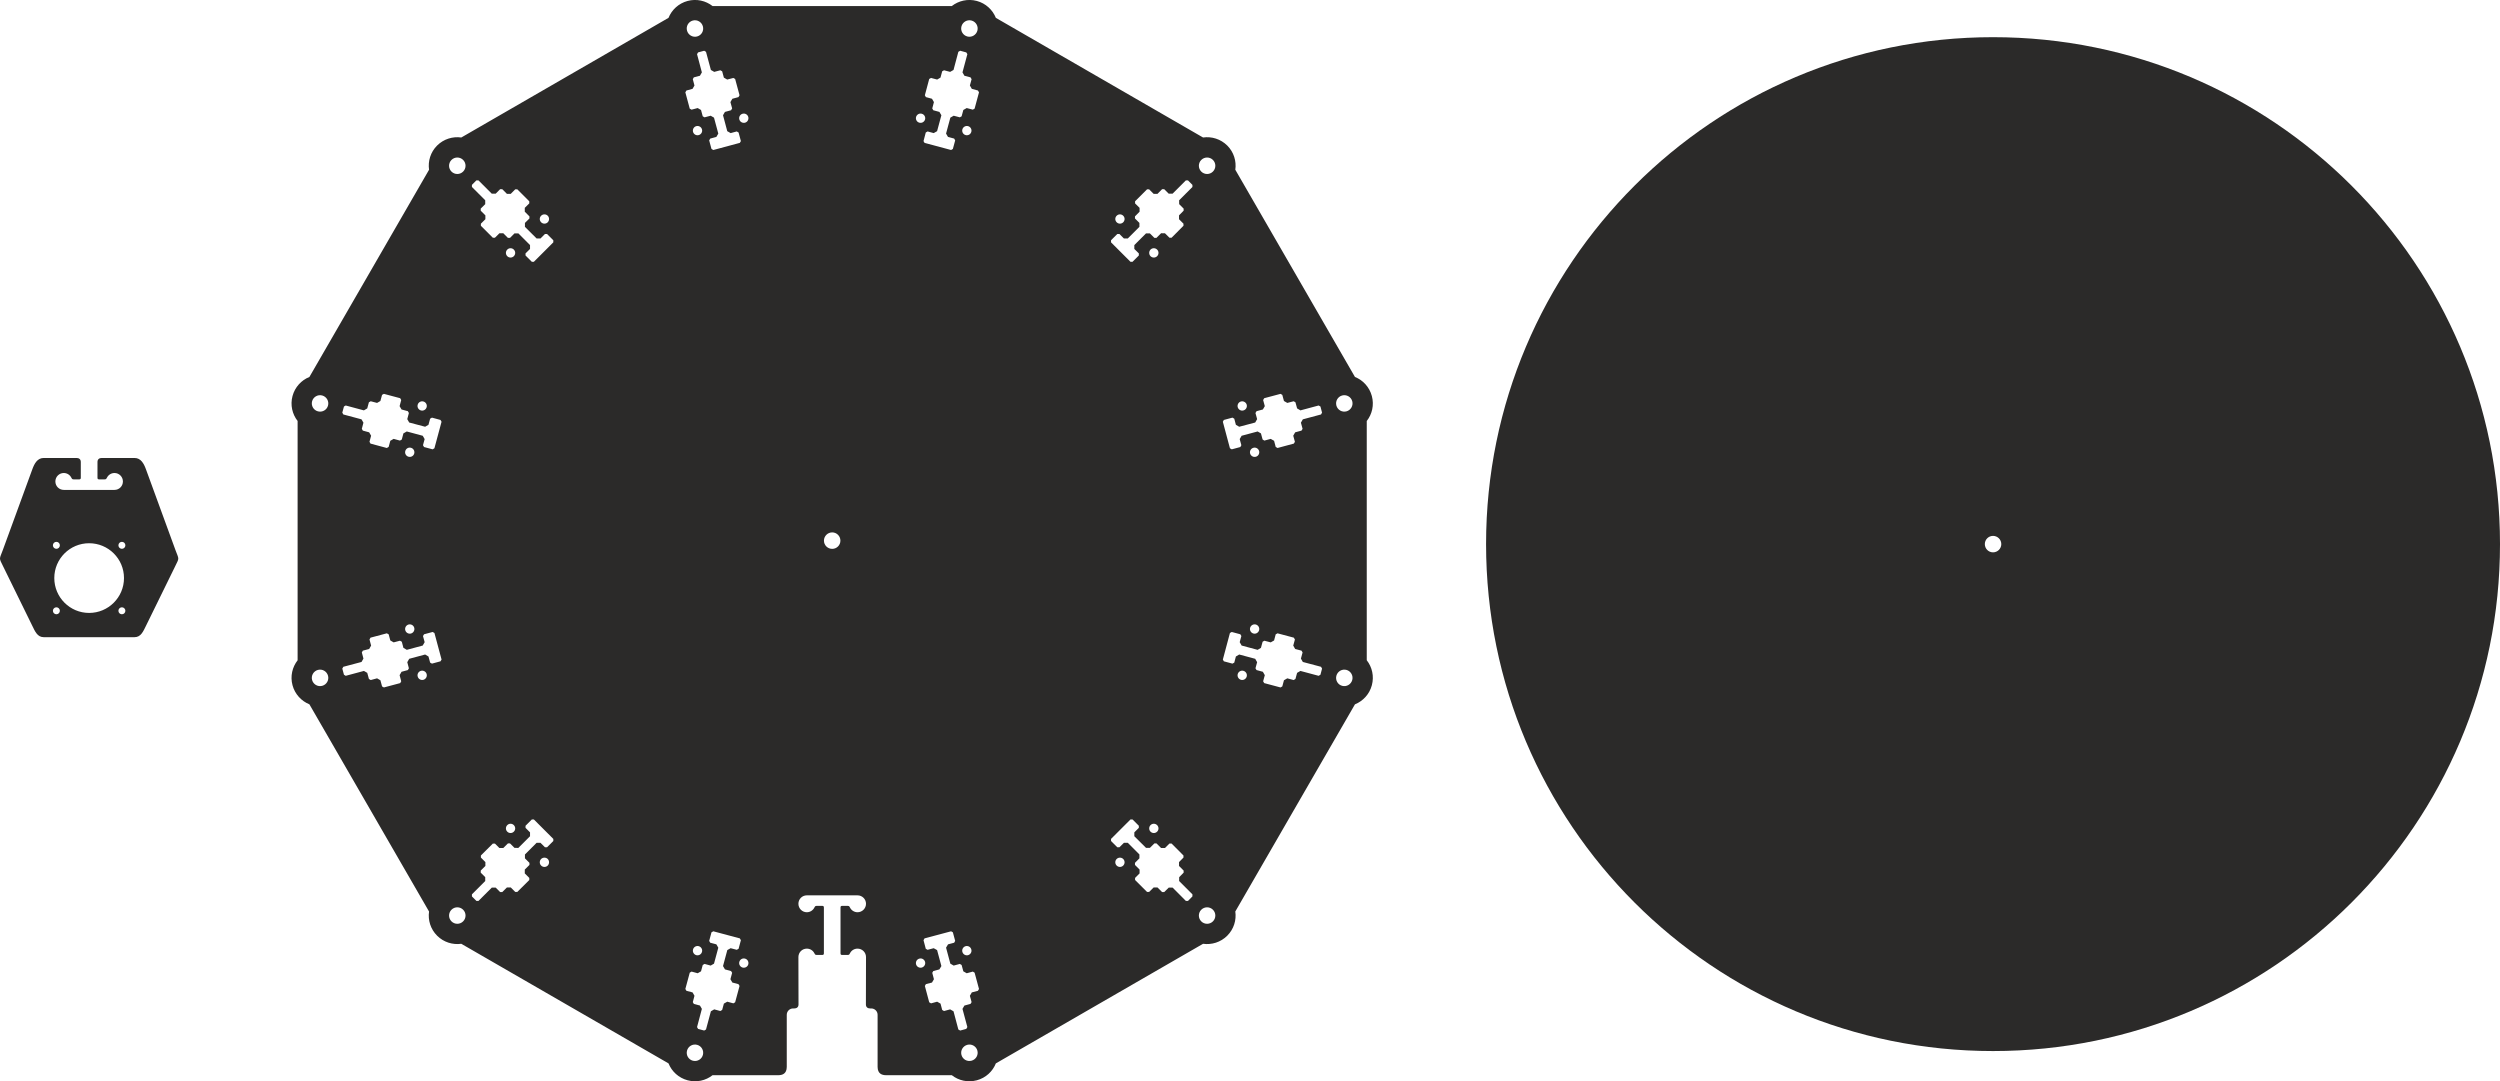 <?xml version="1.0" encoding="UTF-8"?>
<!DOCTYPE svg PUBLIC "-//W3C//DTD SVG 1.1//EN" "http://www.w3.org/Graphics/SVG/1.1/DTD/svg11.dtd">
<!-- Creator: CorelDRAW X8 -->
<svg xmlns="http://www.w3.org/2000/svg" xml:space="preserve" width="46.596in" height="20.154in" version="1.1" style="shape-rendering:geometricPrecision; text-rendering:geometricPrecision; image-rendering:optimizeQuality; fill-rule:evenodd; clip-rule:evenodd"
viewBox="0 0 46596 20154"
 xmlns:xlink="http://www.w3.org/1999/xlink">
 <defs>
  <style type="text/css">
   <![CDATA[
    .fil0 {fill:#2B2A29}
   ]]>
  </style>
 </defs>
 <g id="Layer_x0020_1">
  <g id="_2650218710032">
   <path class="fil0" d="M15511 9923c84,0 153,69 153,154 0,85 -69,153 -153,153 -85,0 -154,-68 -154,-153 0,-85 69,-154 154,-154zm5302 -5780c34,34 88,34 122,0 34,-34 34,-89 0,-122 -34,-34 -88,-34 -122,0 -34,33 -34,88 0,122zm631 632c34,34 89,34 123,0 34,-34 34,-89 0,-123 -34,-34 -89,-34 -123,0 -33,34 -33,89 0,123zm-374 104l39 0 117 -117 0 -39 -84 -83 0 -72 218 -218 72 0 84 84 38 0 87 -87 72 1 84 83 39 0 222 -223 0 -39 -83 -83 0 -72 86 -87 0 -39 -83 -83 -1 -72 248 -248 0 -39 -83 -84 -39 0 -248 248 -72 0 -84 -84 -39 0 -86 87 -72 0 -84 -84 -39 0 -223 223 0 39 84 83 0 72 -86 87 0 39 83 83 0 73 -217 217 -72 0 -84 -84 -39 0 -117 117 0 39 362 362zm1320 -1681c60,60 157,60 217,0 60,-60 60,-157 0,-217 -60,-60 -157,-60 -217,0 -60,60 -60,157 0,217zm679 4391c13,46 60,74 106,61 47,-12 74,-60 62,-106 -13,-46 -60,-73 -107,-61 -46,12 -73,60 -61,106zm231 863c13,46 60,74 107,61 46,-12 73,-60 61,-106 -13,-46 -60,-74 -106,-61 -47,12 -74,60 -62,106zm-376 -97l34 20 160 -43 19 -34 -31 -114 36 -62 298 -80 62 36 31 114 33 20 118 -32 63 36 30 114 34 20 304 -82 20 -33 -31 -114 36 -63 118 -32 20 -33 -31 -115 36 -62 339 -91 19 -34 -30 -114 -34 -19 -339 91 -62 -37 -31 -114 -33 -19 -119 31 -62 -36 -31 -114 -33 -19 -304 81 -20 34 31 114 -36 62 -118 32 -20 34 31 114 -36 63 -298 79 -62 -36 -30 -114 -34 -20 -160 43 -19 34 132 494zm1984 -796c22,82 106,130 188,108 81,-22 130,-106 108,-188 -22,-81 -106,-130 -188,-108 -82,22 -130,106 -108,188zm-1608 4143c-12,46 15,93 62,106 46,12 93,-15 106,-62 12,-46 -15,-93 -61,-106 -47,-12 -94,15 -107,62zm-231 862c-12,47 15,94 62,107 46,12 93,-15 106,-62 12,-46 -15,-93 -62,-106 -46,-12 -93,15 -106,61zm-277 -271l19 33 160 43 34 -19 30 -114 62 -37 298 80 36 63 -31 114 20 33 118 32 36 63 -31 114 20 34 304 81 33 -19 31 -115 62 -36 119 32 33 -20 31 -114 62 -36 339 91 34 -20 30 -114 -19 -34 -339 -90 -36 -63 31 -114 -20 -34 -118 -31 -36 -63 31 -114 -20 -34 -304 -81 -34 19 -30 114 -63 36 -118 -31 -33 19 -31 114 -62 37 -298 -80 -36 -63 31 -114 -19 -33 -160 -43 -34 19 -132 495zm2116 302c-22,82 26,166 108,188 82,22 166,-27 188,-109 22,-82 -27,-166 -108,-188 -82,-22 -166,27 -188,109zm-3464 2784c-33,34 -33,89 0,122 34,34 89,34 123,0 34,-33 34,-88 0,-122 -34,-34 -89,-34 -123,0zm-631 631c-34,34 -34,89 0,123 34,34 88,34 122,0 34,-34 34,-89 0,-123 -34,-33 -88,-33 -122,0zm-105 -374l0 39 117 117 39 0 84 -83 72 -1 217 218 0 72 -83 84 0 39 86 86 0 72 -84 84 0 39 223 222 39 0 84 -83 72 0 86 86 39 0 84 -83 72 -1 248 249 39 0 83 -84 0 -39 -248 -248 1 -72 83 -84 0 -39 -86 -86 0 -72 83 -84 0 -39 -222 -223 -39 0 -84 84 -72 0 -86 -86 -39 0 -84 83 -72 0 -218 -217 0 -72 84 -84 0 -39 -117 -117 -39 0 -362 362zm1682 1320c-60,60 -60,157 0,217 60,60 157,60 217,0 60,-60 60,-157 0,-217 -60,-60 -157,-60 -217,0zm-4392 679c-46,13 -73,60 -61,106 13,47 60,74 106,62 46,-13 74,-60 61,-106 -12,-47 -59,-74 -106,-62zm-862 232c-47,12 -74,59 -62,106 13,46 60,73 106,61 47,-13 74,-60 62,-106 -13,-46 -60,-74 -106,-61zm96 -377l-19 34 42 160 34 19 114 -30 63 35 80 298 -37 62 -114 31 -19 33 31 119 -36 62 -114 30 -19 34 81 304 34 20 114 -31 63 36 31 118 34 20 114 -31 63 36 90 339 34 20 114 -31 20 -34 -91 -339 36 -62 114 -31 20 -33 -32 -118 36 -63 114 -30 20 -34 -82 -304 -33 -20 -114 31 -63 -36 -32 -118 -33 -20 -115 31 -62 -36 -80 -298 37 -62 114 -30 19 -34 -43 -160 -33 -19 -495 132zm797 1984c-82,22 -131,106 -109,188 22,82 106,130 188,108 82,-22 131,-106 109,-188 -22,-82 -107,-130 -188,-108zm-4143 -1607c-46,-13 -94,15 -106,61 -13,46 15,93 61,106 46,12 94,-15 106,-61 12,-47 -15,-94 -61,-106zm-863 -232c-46,-12 -94,15 -106,62 -12,46 15,93 61,106 46,12 94,-15 106,-62 13,-46 -15,-93 -61,-106zm272 -277l-34 19 -43 160 20 34 114 30 36 63 -80 297 -62 36 -114 -31 -34 20 -32 118 -62 36 -114 -31 -34 20 -82 304 20 34 114 30 36 63 -31 118 19 33 114 31 36 62 -90 339 19 34 114 31 34 -20 91 -339 62 -36 114 31 34 -20 32 -118 63 -36 114 31 33 -20 82 -304 -20 -34 -114 -30 -36 -62 32 -119 -20 -33 -114 -31 -36 -62 80 -298 62 -35 114 30 34 -19 43 -160 -20 -34 -494 -132zm-302 2116c-82,-22 -166,26 -188,108 -22,82 26,166 108,188 82,22 166,-26 188,-108 22,-82 -26,-166 -108,-188zm-2784 -3464c-34,-33 -89,-33 -123,0 -34,34 -34,89 0,123 34,34 89,34 123,0 33,-34 33,-89 0,-123zm-632 -631c-34,-34 -89,-34 -122,0 -34,34 -34,89 0,122 33,34 88,34 122,0 34,-33 34,-88 0,-122zm374 -105l-39 0 -117 117 0 39 84 84 0 72 -218 218 -72 -1 -83 -83 -39 0 -87 86 -72 0 -83 -83 -39 0 -223 222 0 39 84 84 0 72 -87 86 0 39 84 84 0 72 -248 248 0 39 84 84 38 0 248 -248 73 0 83 83 39 0 87 -86 72 0 83 83 39 0 223 -222 0 -39 -84 -84 0 -72 87 -86 0 -39 -84 -84 0 -72 218 -218 72 1 83 83 39 0 117 -117 0 -39 -362 -362zm-1319 1682c-60,-60 -157,-60 -217,0 -60,60 -60,157 0,217 60,60 157,60 217,0 60,-60 60,-157 0,-217zm-680 -4392c-12,-46 -60,-73 -106,-61 -46,13 -74,60 -61,106 12,47 60,74 106,62 46,-13 74,-60 61,-107zm-231 -862c-12,-47 -60,-74 -106,-62 -46,13 -74,60 -61,107 12,46 60,73 106,61 46,-13 73,-60 61,-106zm376 96l-33 -19 -160 43 -20 33 31 114 -36 63 -297 80 -63 -37 -30 -114 -34 -19 -118 31 -62 -36 -31 -114 -34 -19 -304 81 -19 34 30 114 -36 63 -118 31 -19 34 30 114 -36 63 -339 90 -19 34 31 114 33 20 339 -91 62 36 31 114 34 20 118 -32 62 36 31 115 34 19 304 -81 19 -34 -30 -114 36 -63 118 -32 19 -33 -30 -114 36 -63 297 -80 62 37 31 114 34 19 159 -43 20 -33 -133 -495zm-1983 797c-22,-82 -106,-131 -188,-109 -82,22 -131,106 -109,188 22,82 106,131 188,109 82,-22 131,-106 109,-188zm1607 -4143c12,-46 -15,-94 -61,-106 -47,-13 -94,15 -106,61 -13,46 15,94 61,106 46,13 94,-15 106,-61zm231 -863c13,-46 -15,-94 -61,-106 -46,-12 -94,15 -106,61 -13,46 15,94 61,106 46,13 94,-15 106,-61zm278 272l-20 -34 -159 -43 -34 20 -31 114 -62 36 -297 -79 -36 -63 30 -114 -19 -34 -118 -32 -36 -62 30 -114 -19 -34 -304 -81 -34 19 -31 114 -62 36 -118 -31 -34 19 -31 114 -62 37 -339 -91 -33 19 -31 114 19 34 339 91 36 62 -30 115 19 33 118 32 36 63 -30 114 19 33 304 82 34 -20 31 -114 62 -36 118 32 34 -20 30 -114 63 -36 297 80 36 62 -31 114 20 34 160 43 33 -20 133 -494zm-2116 -302c22,-82 -27,-166 -109,-188 -82,-22 -166,27 -188,108 -22,82 27,167 109,188 82,22 166,-26 188,-108zm3463 -2784c34,-34 34,-89 0,-123 -34,-34 -89,-34 -122,0 -34,34 -34,89 0,123 33,34 88,34 122,0zm632 -632c33,-34 33,-89 0,-122 -34,-34 -89,-34 -123,0 -34,33 -34,88 0,122 34,34 89,34 123,0zm104 374l0 -39 -117 -117 -39 0 -83 84 -72 0 -218 -217 0 -73 84 -83 0 -39 -87 -87 0 -72 84 -83 0 -39 -223 -223 -39 0 -83 84 -72 0 -87 -87 -39 0 -83 84 -73 0 -248 -248 -39 0 -83 84 0 39 248 248 0 72 -84 83 0 39 87 87 0 72 -84 83 0 39 223 223 39 0 83 -83 72 -1 87 87 39 0 83 -84 73 0 217 218 0 72 -84 83 0 39 117 117 39 0 362 -362zm-1681 -1319c60,-60 60,-157 0,-217 -60,-60 -157,-60 -217,0 -60,60 -60,157 0,217 60,60 157,60 217,0zm4391 -680c46,-12 74,-60 61,-106 -12,-46 -60,-73 -106,-61 -46,12 -73,60 -61,106 12,46 60,74 106,61zm863 -231c46,-12 73,-60 61,-106 -12,-46 -60,-74 -106,-61 -46,12 -74,60 -61,106 12,46 60,73 106,61zm-97 376l20 -33 -43 -160 -34 -20 -114 31 -63 -36 -79 -297 36 -62 114 -31 20 -34 -32 -118 36 -62 114 -31 20 -34 -82 -304 -33 -19 -115 30 -62 -36 -32 -118 -34 -19 -114 30 -62 -36 -91 -338 -34 -20 -114 31 -19 33 90 339 -36 63 -114 30 -19 34 31 118 -36 62 -114 31 -20 34 82 304 34 19 114 -30 62 36 32 118 34 19 114 -30 62 36 80 297 -36 62 -114 31 -20 34 43 159 34 20 494 -133zm-796 -1983c82,-22 130,-106 108,-188 -22,-82 -106,-131 -188,-109 -82,22 -130,106 -108,188 22,82 106,131 188,109zm4143 1607c46,12 93,-15 106,-61 12,-46 -15,-94 -62,-106 -46,-13 -93,15 -106,61 -12,46 15,94 62,106zm862 231c47,13 94,-15 106,-61 13,-46 -15,-94 -61,-106 -46,-12 -93,15 -106,61 -12,46 15,94 61,106zm-271 278l33 -20 43 -159 -19 -34 -115 -31 -36 -62 80 -297 62 -36 115 30 33 -19 32 -118 63 -36 114 30 33 -19 82 -304 -20 -34 -114 -31 -36 -62 32 -118 -20 -34 -114 -30 -36 -63 91 -339 -20 -33 -114 -31 -34 20 -90 338 -63 36 -114 -30 -34 19 -32 118 -62 36 -114 -30 -34 19 -81 304 19 34 114 31 36 62 -31 118 19 34 114 31 37 62 -80 297 -63 36 -114 -31 -34 20 -42 160 19 33 495 133zm302 -2116c81,22 166,-27 188,-109 22,-82 -27,-166 -109,-188 -82,-22 -166,27 -188,109 -22,82 27,166 109,188zm-289 19360l-1229 0c-70,-1 -153,-25 -154,-154l0 -972c0,-65 -53,-118 -118,-118l-22 0c-41,0 -78,-21 -78,-74l2 -884c0,-87 -71,-157 -158,-157 -61,0 -114,34 -140,85 -18,36 -17,33 -77,33l-68 0c-23,0 -32,-7 -32,-31l0 -293 0 -560c0,-23 9,-31 32,-31l68 0c60,0 59,-2 77,33 26,51 79,86 140,86 87,0 158,-71 158,-158 0,-87 -71,-157 -158,-157l-472 0 -473 0c-87,0 -157,70 -157,157 0,87 70,158 157,158 61,0 114,-35 140,-86 19,-35 18,-33 77,-33l68 0c23,0 33,8 33,31l0 560 0 293c0,24 -10,31 -33,31l-68 0c-59,0 -58,3 -77,-33 -26,-51 -79,-85 -140,-85 -87,0 -157,70 -157,157l2 884c0,53 -38,74 -79,74l-22 0c-65,0 -118,53 -118,118l0 972c-1,129 -84,153 -154,154l-1229 0c-127,100 -298,140 -465,95 -168,-45 -296,-165 -356,-315l-3862 -2229c-160,22 -328,-28 -451,-151 -123,-123 -173,-291 -150,-450l-2230 -3862c-149,-61 -270,-188 -315,-356 -45,-168 -4,-338 95,-465l0 -4460c-99,-127 -140,-298 -95,-465 45,-168 166,-296 315,-356l2230 -3862c-23,-160 27,-328 150,-451 123,-122 291,-173 451,-150l3862 -2230c60,-149 188,-270 356,-315 167,-45 338,-4 465,95l4459 0c127,-99 298,-140 466,-95 168,45 295,166 355,315l3862 2230c160,-23 328,28 451,150 123,123 173,291 150,451l2230 3862c150,60 270,188 315,356 45,167 5,338 -95,465l0 4459c100,128 140,298 95,466 -45,168 -165,295 -315,356l-2230 3861c23,160 -27,328 -150,451 -123,123 -291,173 -451,151l-3862 2229c-60,150 -187,270 -355,315 -168,45 -339,5 -466,-95z"/>
   <path class="fil0" d="M37147 9988c85,0 154,69 154,153 0,85 -69,154 -154,154 -85,0 -153,-69 -153,-154 0,-84 68,-153 153,-153zm0 -9295c5219,0 9449,4230 9449,9448 0,5219 -4230,9449 -9449,9449 -5218,0 -9449,-4230 -9449,-9449 0,-5218 4231,-9448 9449,-9448z"/>
   <path class="fil0" d="M815 8536l613 0c41,0 78,21 78,74l0 294c0,23 -9,31 -32,31l-68 0c-60,0 -58,2 -77,-33 -26,-51 -79,-86 -140,-86 -87,0 -157,71 -157,158 0,87 70,157 157,157l473 0 472 0c87,0 157,-70 157,-157 0,-87 -70,-158 -157,-158 -61,0 -114,35 -140,86 -19,35 -17,33 -77,33l-68 0c-23,0 -32,-8 -32,-31l0 -294c0,-53 37,-74 78,-74l613 0c118,0 174,104 214,215l548 1500c67,183 77,136 -8,310l-540 1101c-52,106 -96,214 -214,214l-847 0 -846 0c-118,0 -162,-108 -214,-214l-540 -1101c-85,-174 -75,-127 -8,-310l548 -1500c40,-111 96,-215 214,-215zm236 1693c36,0 65,-29 65,-65 0,-36 -29,-65 -65,-65 -36,0 -65,29 -65,65 0,36 29,65 65,65zm0 1220c36,0 65,-29 65,-65 0,-35 -29,-65 -65,-65 -36,0 -65,30 -65,65 0,36 29,65 65,65zm1221 0c36,0 65,-29 65,-65 0,-35 -29,-65 -65,-65 -36,0 -65,30 -65,65 0,36 29,65 65,65zm0 -1220c36,0 65,-29 65,-65 0,-36 -29,-65 -65,-65 -36,0 -65,29 -65,65 0,36 29,65 65,65zm-611 -104c359,0 650,290 650,649 0,359 -291,650 -650,650 -358,0 -649,-291 -649,-650 0,-359 291,-649 649,-649z"/>
  </g>
 </g>
</svg>
